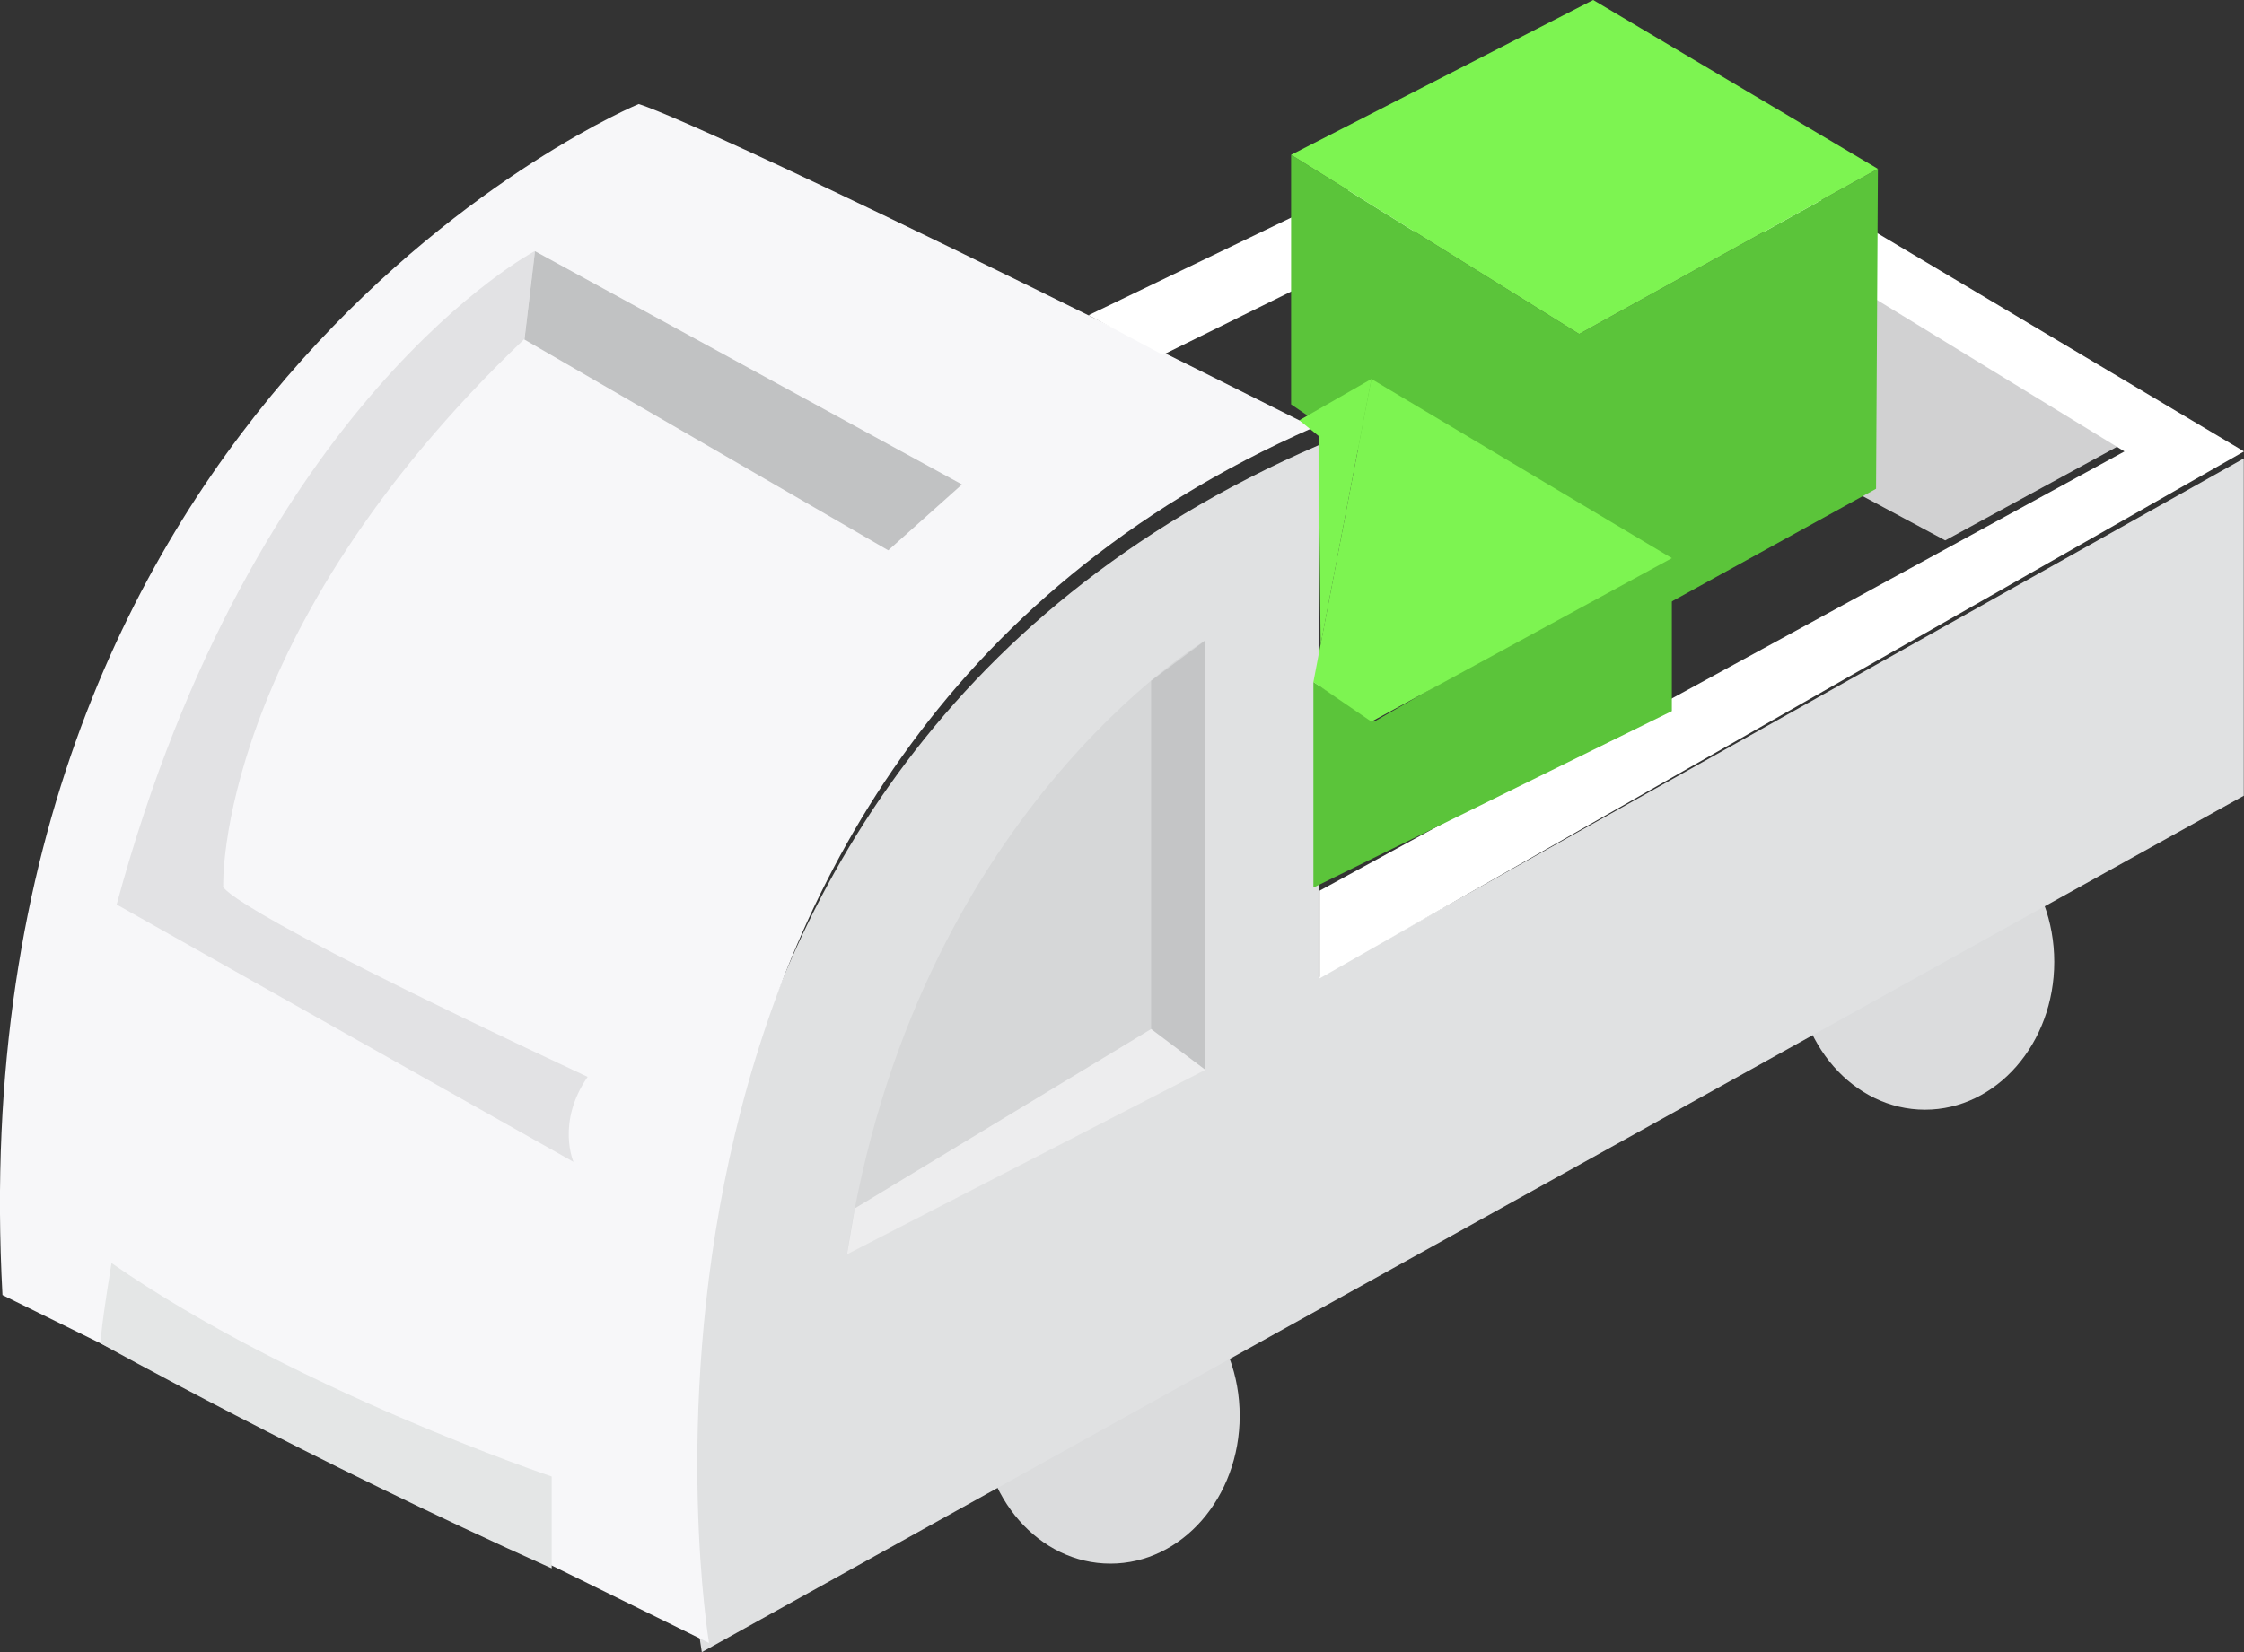 <?xml version="1.0" encoding="UTF-8"?><svg xmlns="http://www.w3.org/2000/svg" viewBox="0 0 108.68 80.04"><rect x="0" y="0" width="108.68" height="80.04" fill="#333333" stroke="none"/><defs><style>.d{fill:#d6d7d8;}.e{fill:#fff;}.f{fill:#7df451;}.g{fill:#f7f7f9;}.h{fill:#c1c2c3;}.i{fill:#d1d1d2;}.j{fill:#ededee;}.k{fill:#5bc43a;}.l{fill:#e4e6e6;}.m{fill:#e2e2e4;}.n{fill:#e0e1e2;}.o{fill:#c4c5c6;}.p{fill:#dbdcdd;}</style></defs><g id="a"/><g id="b"><g id="c"><ellipse class="p" cx="53.78" cy="68.59" rx="6.26" ry="7.16"/><ellipse class="p" cx="93.23" cy="46.6" rx="6.26" ry="7.16"/><path class="n" d="M33.99,80.04s-7.4-42.38,29.87-58.47v25.79l44.81-25.15v16.34L33.99,80.04Z"/><path class="d" d="M58.38,31.02s-14.17,8.43-17.36,29.74l17.36-8.94V31.02Z"/><polygon class="j" points="41.4 58.54 58.38 48.26 58.38 51.83 41.02 60.77 41.4 58.54"/><polygon class="o" points="55.75 32.98 55.75 49.85 58.38 51.83 58.38 31.02 55.75 32.98"/><polygon class="i" points="90.31 14.13 102.56 21.63 94.21 26.18 90.09 23.97 90.31 14.13"/><path class="g" d="M34.34,79.6s-7.15-42.89,29.28-58.89C33.77,5.72,30.93,5.04,30.93,5.04,30.93,5.04-2.26,18.83,.12,62.74l34.21,16.85Z"/><polygon class="e" points="63.91 43.15 63.91 47.4 108.68 21.87 77.53 3.32 52.72 15.27 56.32 17.19 77.87 6.55 102.89 21.87 63.91 43.15"/><path class="m" d="M27.78,56.3s-.85-1.91,.68-4.13c-18.55-8.68-17.65-9.26-17.65-9.26,0,0-.39-12.19,14.59-26.49l.51-4.26s-13.62,7.15-20.26,31.66l22.13,12.47Z"/><polygon class="k" points="62.53 19.59 62.53 7.5 76.48 16.18 90.95 8.18 90.86 23.68 78.53 30.48 62.53 19.59"/><polygon class="h" points="25.91 12.17 25.4 16.45 43.02 26.66 46.59 23.47 25.91 12.17"/><path class="l" d="M4.89,65.09s10.09,5.63,21.83,10.89v-4.45s-12.51-4.21-21.32-10.34c-.64,3.96-.51,3.9-.51,3.9Z"/><polygon class="f" points="62.53 7.5 77.16 0 90.95 8.18 76.48 16.18 62.53 7.5"/><polygon class="k" points="63.61 33.04 66.55 34.96 80.97 26.66 80.97 34.45 63.61 43 63.61 33.04"/><polygon class="f" points="66.42 18.36 80.97 27.04 66.42 34.96 63.61 33.04 66.42 18.36"/><polygon class="f" points="62.93 20.36 66.42 18.36 63.96 31.24 63.86 21.12 62.93 20.36"/></g></g></svg>
